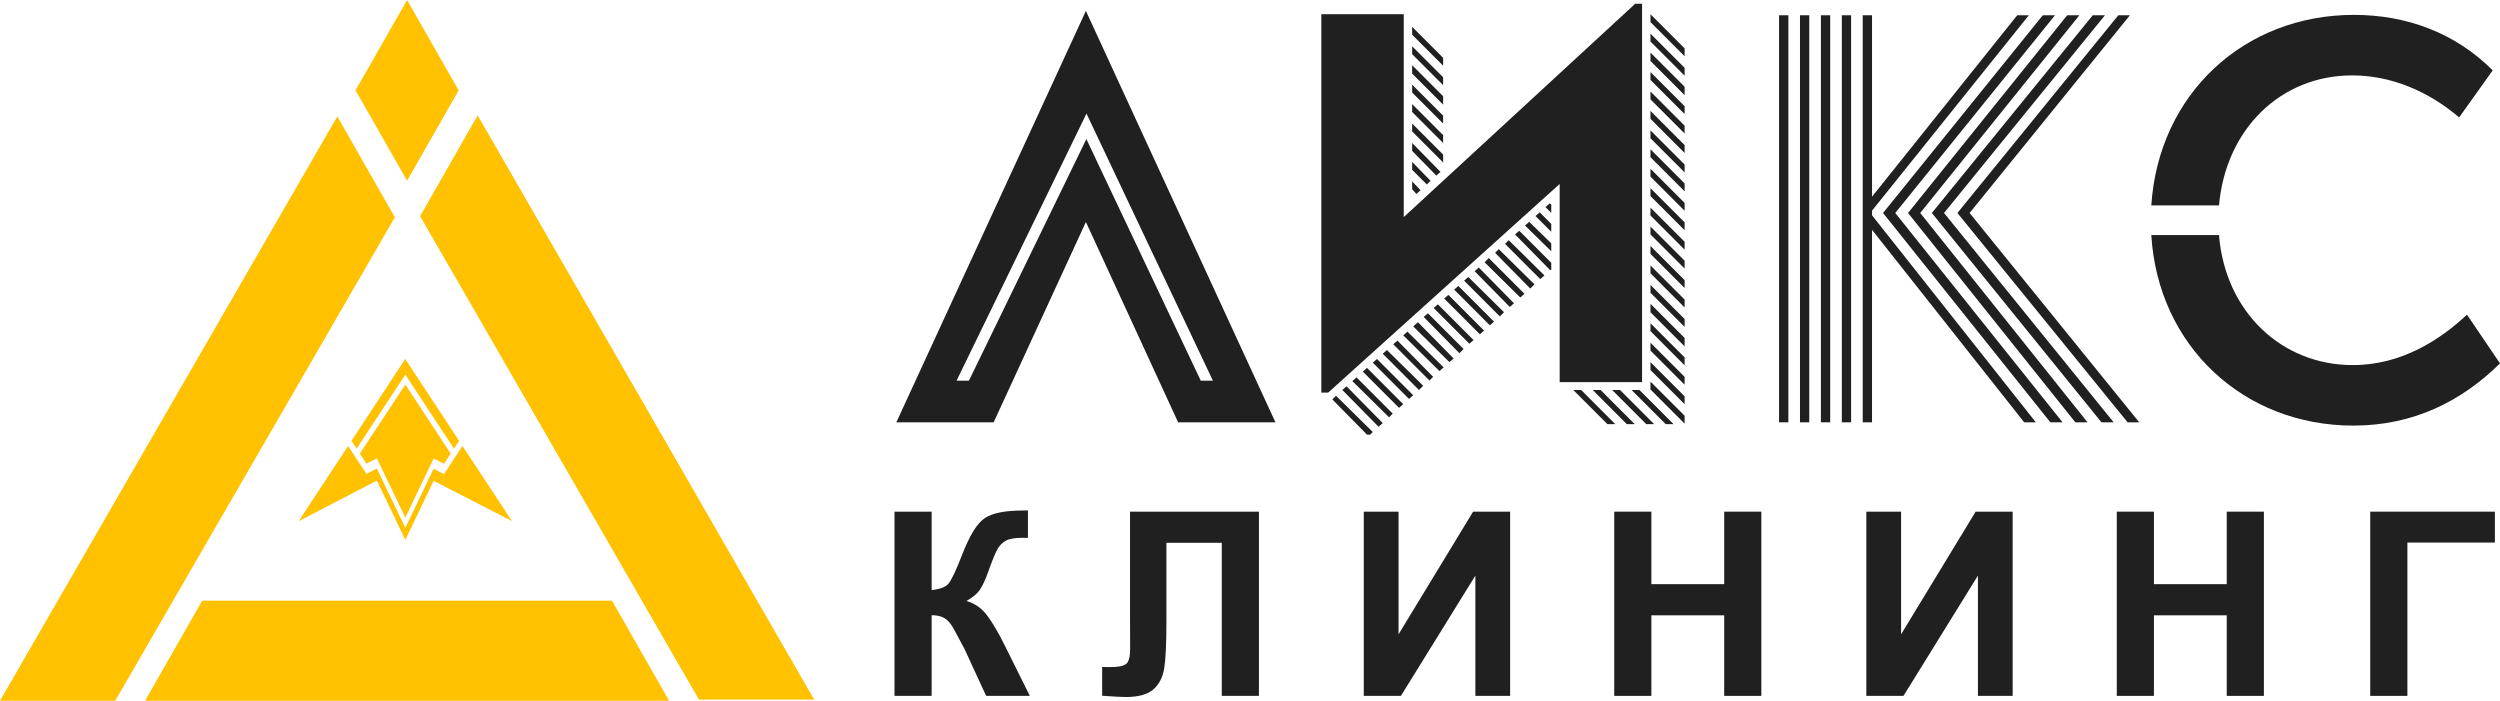 <svg width="977" height="274" viewBox="0 0 977 274" fill="none" xmlns="http://www.w3.org/2000/svg">
<path fill-rule="evenodd" clip-rule="evenodd" d="M138.95 35.308L159.094 70.617L179.238 35.308L159.094 0L138.95 35.308ZM56.709 273.846H261.474L239.16 234.732H79.025L56.709 273.846ZM154.303 84.907L45.034 273.846H0L131.825 45.507L154.303 84.906V84.907ZM164.183 84.486L273.15 273.417H318.185L186.66 45.086L164.183 84.485L164.183 84.486ZM116.716 203.686L136.038 174.282L143.215 185.205L147.27 183.099L158.402 206.26L169.465 183.193L173.506 185.271L180.741 174.283L200.057 203.621L169.465 187.907L158.402 210.973L147.27 187.811L116.716 203.687V203.686ZM176.133 177.272L173.506 181.262L169.465 179.186L158.402 202.252L147.27 179.09L143.215 181.197L140.641 177.278L158.406 150.296L176.133 177.271V177.272ZM137.356 172.278L158.368 140.3L179.423 172.278L177.413 175.33L158.407 146.409L139.362 175.333L137.356 172.278Z" fill="#FFC100"/>
<path d="M424.557 54.35L378.657 148.761H373.827L424.599 44.386L473.999 148.761H469.256L424.557 54.35ZM424.366 4.261L350.281 165.053H388.316L424.366 86.758L460.416 165.053H498.448L424.366 4.261Z" fill="#202020"/>
<path d="M658.348 165.557L645.008 152.208V149.128L658.348 162.477V165.557ZM658.348 157.958L645.008 144.609V141.528L658.348 154.877V157.958ZM658.348 150.359L645.008 137.009V133.929L658.348 147.278V150.359ZM658.348 142.76L645.008 129.409V126.329L658.348 139.678V142.76ZM658.348 135.365L645.008 122.015V118.73L658.348 132.08V135.365ZM658.348 127.766L645.008 114.416V111.335L658.348 124.684V127.766ZM658.348 120.167L645.008 106.817V103.735L658.348 117.086V120.167ZM658.348 112.567L645.008 99.217V96.136L658.348 109.486V112.567ZM658.348 104.967L645.008 91.618V88.536L658.348 101.886V104.967ZM658.348 97.574L645.008 84.224V81.143L658.348 94.493V97.574ZM658.348 89.974L645.008 76.624V73.543L658.348 86.893V89.974ZM658.348 82.374L645.008 69.025V65.944L658.348 79.294V82.374ZM658.348 74.775L645.008 61.425V58.345L658.348 71.695V74.775ZM658.348 67.381L645.008 54.032V50.95L658.348 64.3V67.381ZM658.348 59.783L645.008 46.432V43.35L658.348 56.7V59.783ZM658.348 52.182L645.008 38.832V35.752L658.348 49.101V52.182ZM658.348 44.584L645.008 31.233V28.153L658.348 41.502V44.584ZM658.348 37.188L645.008 23.839V20.554L658.348 33.903V37.188ZM658.348 29.59L645.008 16.239V13.159L658.348 26.509V29.59ZM658.348 21.99L645.008 8.64V5.558L658.348 18.909V21.99ZM654.036 165.757H650.961L637.621 152.407H640.696L654.036 165.757ZM646.443 165.757H643.368L630.029 152.407H633.111L646.443 165.757ZM638.851 165.757H635.776L622.437 152.407H625.512L638.851 165.757ZM631.258 165.757H628.183L614.847 152.407H617.923L631.258 165.757ZM606.233 83.194L603.977 80.936L605.621 79.498L606.234 79.908V83.194H606.233ZM606.233 90.588L600.075 84.427L601.72 82.989L606.233 87.508V90.589V90.588ZM606.233 98.188L595.977 88.123L597.614 86.686L606.234 95.107V98.188H606.233ZM605.824 105.581L592.076 91.615L593.72 90.177L606.234 102.707V105.377L605.825 105.582L605.824 105.581ZM601.924 109.072L588.182 95.312L589.615 93.875L603.568 107.635L601.924 109.072ZM598.023 112.77L584.281 98.803L585.72 97.366L599.667 111.125L598.023 112.77ZM594.129 116.261L580.175 102.5L581.819 100.857L595.773 114.823L594.129 116.261ZM590.024 119.957L576.282 105.991L577.919 104.554L591.667 118.52L590.024 119.957ZM586.129 123.654L572.176 109.687L573.82 108.25L587.766 122.01L586.129 123.654ZM582.229 127.145L568.282 113.179L569.919 111.742L583.873 125.708L582.229 127.145ZM578.334 130.637L564.381 116.671L566.025 115.233L579.972 129.199L578.334 130.637ZM574.229 134.334L560.276 120.368L561.92 118.93L575.872 132.896L574.229 134.334ZM570.328 138.031L556.381 123.859L558.025 122.422L571.972 136.388L570.328 138.032V138.031ZM566.434 141.523L552.277 127.556L554.125 125.913L568.078 140.084L566.434 141.522V141.523ZM553.51 75.799L551.867 73.951V70.871L555.147 74.362L553.509 75.799H553.51ZM557.61 72.103L551.868 66.352V63.272L559.049 70.665L557.61 72.103ZM561.306 68.611L551.868 58.959V55.878L562.943 67.174L561.306 68.611ZM563.973 63.477L551.869 51.358V48.279L563.973 60.396V63.477ZM563.973 55.877L551.869 43.76V40.678L563.973 52.796V55.877ZM563.973 48.278L551.869 36.16V33.079L563.973 45.197V48.278ZM563.973 40.884L551.869 28.767V25.481L563.973 37.598V40.884ZM563.973 33.284L551.869 21.167V18.087L563.973 30.203V33.284ZM563.973 25.685L551.869 13.568V10.487L563.973 22.603V25.685ZM562.535 145.012L548.383 131.046L550.021 129.608L564.179 143.574L562.535 145.012ZM558.64 148.709L544.483 134.538L546.126 133.099L560.073 147.271L558.641 148.709H558.64ZM554.534 152.405L540.377 138.234L542.021 136.797L556.178 150.763L554.534 152.406V152.405ZM550.64 155.897L536.483 141.726L538.126 140.289L552.278 154.46L550.64 155.897ZM546.739 159.389L532.583 145.218L534.225 143.781L548.383 157.951L546.739 159.389ZM542.839 163.086L528.483 148.915L530.12 147.478L544.277 161.649L542.839 163.086ZM538.74 166.783L524.582 152.405L526.226 150.969L540.377 165.345L538.74 166.783ZM535.46 169.864H534.225L520.688 156.103L522.12 154.666L536.483 168.836L535.46 169.864ZM519.045 153.433H516.377V5.557H548.588V84.835L639.057 1.449H641.722V149.325H609.515V71.895L519.045 153.432V153.433Z" fill="#202020"/>
<path d="M764.954 83.231L827.847 5.955H832.38L769.722 83.231L836.017 165.051H831.477L764.954 83.231ZM754.971 83.231L817.856 5.955H822.624L759.731 83.231L826.026 165.051H821.258L754.971 83.231ZM745.664 83.231L807.865 5.955H812.633L750.424 83.231L815.813 165.051H811.046L745.664 83.231ZM735.899 83.231L798.329 5.955H803.097L740.667 83.231L806.051 165.051H801.283L735.899 83.231ZM727.951 5.955H731.588V76.867L788.338 5.955H792.878L731.588 82.322V84.138L795.612 165.051H791.063L731.587 89.821V165.051H727.95V5.955H727.951ZM719.782 5.955H723.41V165.051H719.782V5.955ZM711.605 5.955H715.241V165.051H711.605V5.955ZM703.435 5.955H707.064V165.051H703.435V5.955ZM695.258 5.955H698.894V165.051H695.258V5.955Z" fill="#202020"/>
<path d="M840.731 91.873H867.189C869.595 121.873 891.689 142.676 919.468 142.676C938.713 142.676 953.806 132.602 964.094 122.968L977 142.019C962.12 156.691 943.314 166.325 919.688 166.325C876.815 166.325 843.35 135.23 840.73 91.873H840.731ZM919.909 5.814C940.468 5.814 959.501 12.823 974.154 27.494L961.028 45.888C949.003 35.596 934.35 29.465 919.249 29.465C891.249 29.465 869.824 50.486 867.19 80.266H840.732C843.571 36.69 877.038 5.813 919.91 5.813L919.909 5.814Z" fill="#202020"/>
<path d="M349.572 199.954H364.092V230.598C367.329 230.272 369.519 229.436 370.665 228.094C371.809 226.751 373.575 223.02 375.962 216.897C378.97 209.106 381.995 204.259 385.036 202.36C388.043 200.462 392.902 199.512 399.604 199.512C399.932 199.512 400.635 199.496 401.714 199.464V210.218L399.653 210.169C396.677 210.169 394.503 210.536 393.129 211.274C391.755 212.01 390.643 213.131 389.793 214.637C388.943 216.144 387.685 219.237 386.016 223.918C385.133 226.408 384.178 228.486 383.147 230.156C382.116 231.825 380.293 233.397 377.678 234.869C380.915 235.787 383.588 237.636 385.697 240.419C387.807 243.202 390.12 247.131 392.639 252.206L402.449 271.948H385.38L376.795 253.334C376.664 253.074 376.385 252.566 375.961 251.813C375.796 251.551 375.192 250.422 374.146 248.425C371.494 243.396 370.15 240.502 364.091 240.419V271.947H349.571V199.954L349.572 199.954Z" fill="#202020"/>
<path d="M441.611 199.955H491.986V271.948H477.468V212.133H455.836V242.876C455.836 251.683 455.541 257.83 454.953 261.316C454.364 264.803 452.933 267.521 450.661 269.468C448.387 271.417 444.832 272.391 439.992 272.391C438.291 272.391 435.201 272.226 430.72 271.9V260.653L433.959 260.703C436.999 260.703 439.044 260.294 440.09 259.475C441.137 258.657 441.659 256.644 441.659 253.435L441.611 241.059V199.956V199.955Z" fill="#202020"/>
<path d="M532.965 199.955H546.552V247.886L575.691 199.955H590.159V271.949H576.572V224.95L547.481 271.949H532.965V199.955Z" fill="#202020"/>
<path d="M630.841 271.949V199.955H645.364V228.291H673.812V199.955H688.336V271.949H673.812V240.47H645.364V271.949H630.841Z" fill="#202020"/>
<path d="M729.363 199.955H742.945V247.886L772.083 199.955H786.554V271.949H772.972V224.95L743.878 271.949H729.363V199.955Z" fill="#202020"/>
<path d="M827.232 271.949V199.955H841.756V228.291H870.203V199.955H884.727V271.949H870.203V240.47H841.756V271.949H827.232Z" fill="#202020"/>
<path d="M926.286 199.955H975.005V212.036H940.81V271.949H926.286V199.955Z" fill="#202020"/>
</svg>
